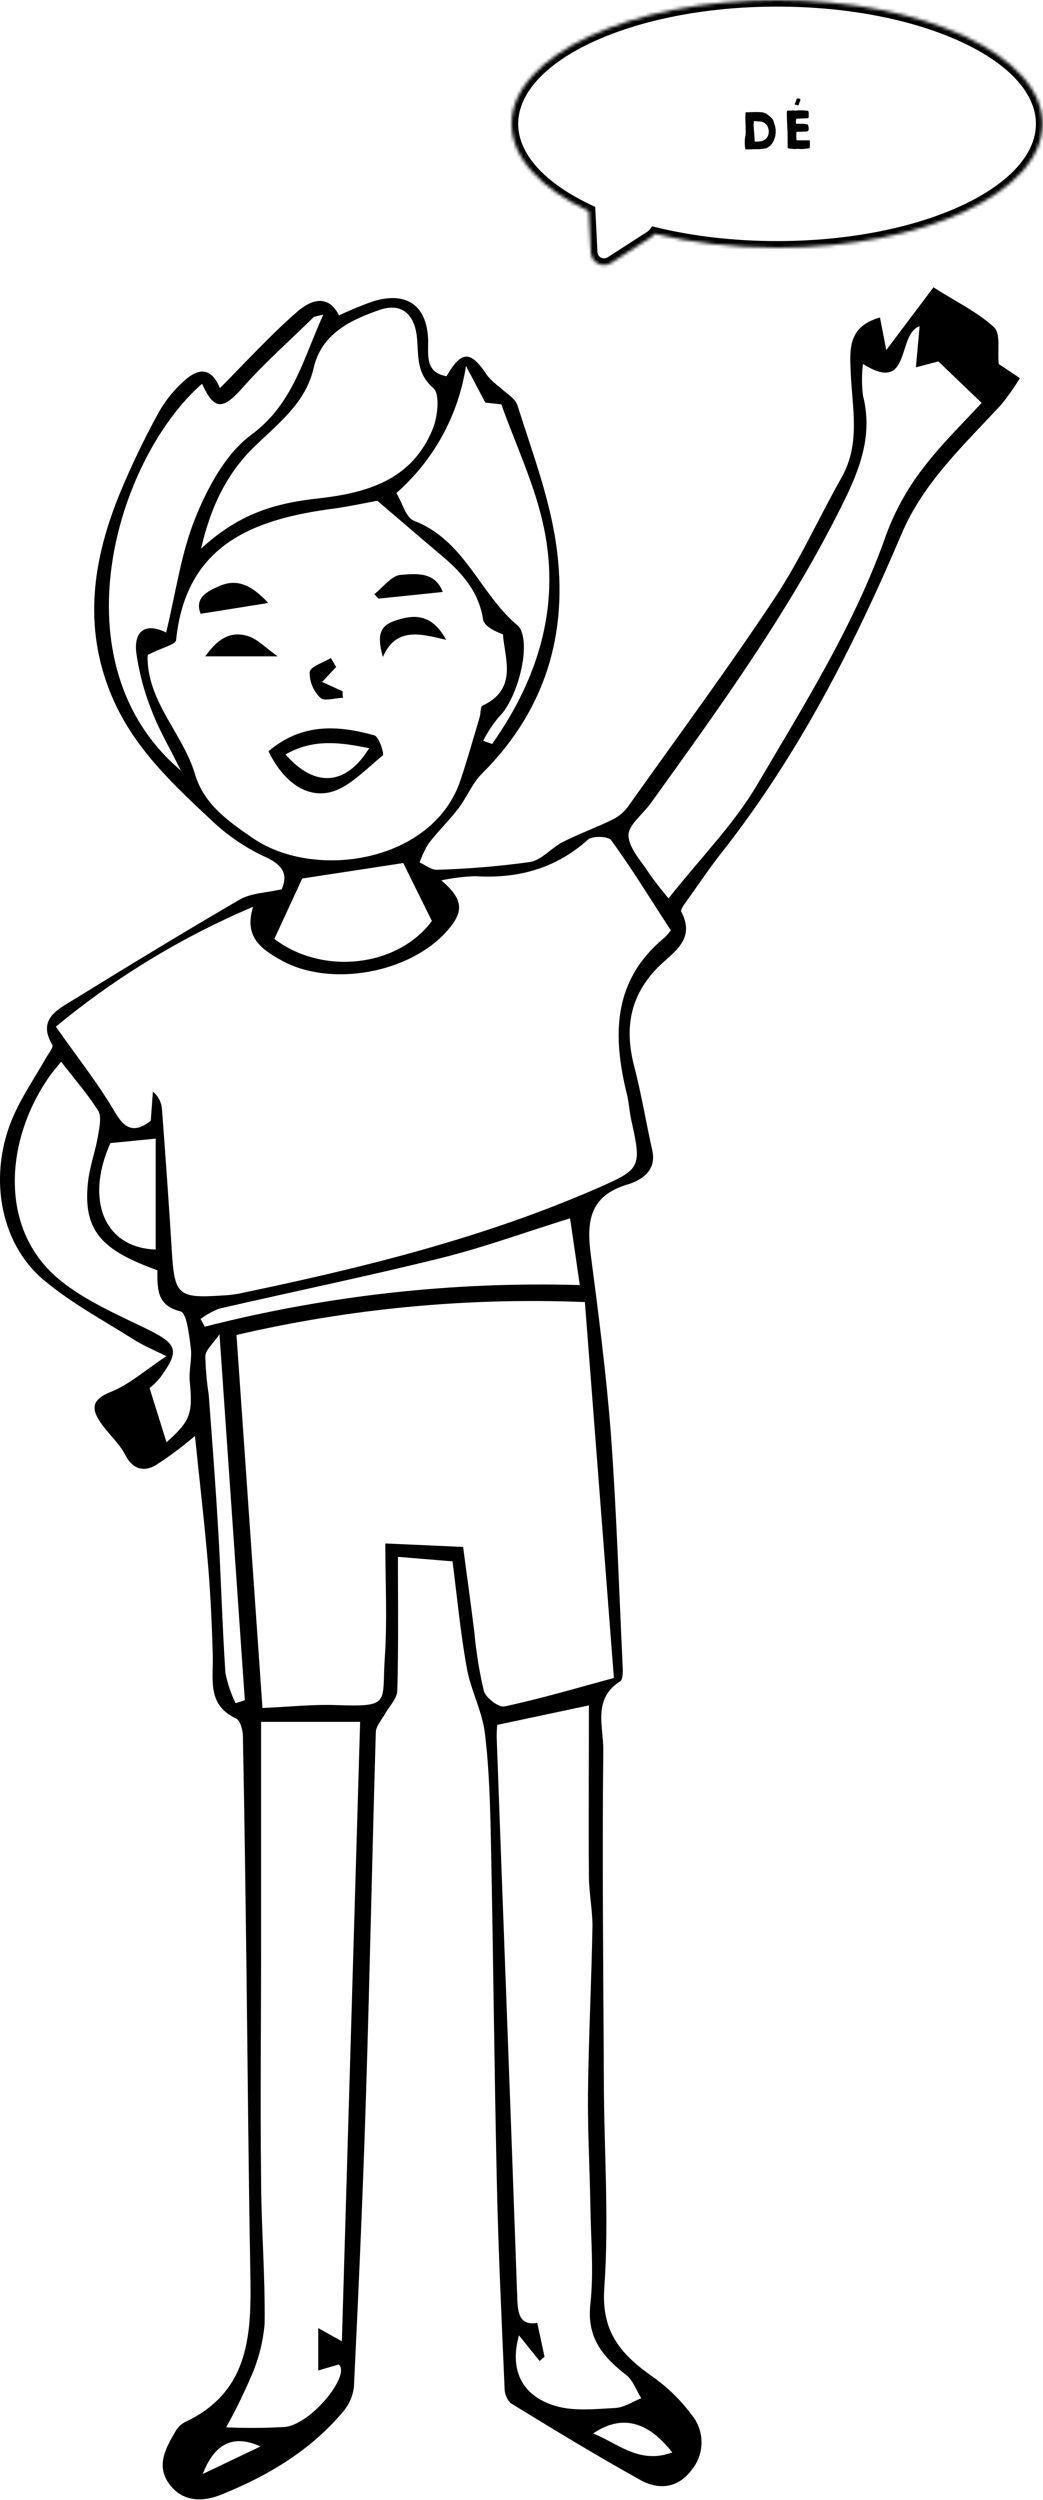 <svg width="316" height="757" viewBox="0 0 316 757" fill="none" xmlns="http://www.w3.org/2000/svg">
<path d="M136.961 472.776L120.563 471.417C120.563 485.215 120.75 498.544 120.376 511.874C120.376 514.216 118.033 516.559 116.674 518.902C115.667 520.776 113.91 522.626 113.863 524.547C112.762 561.396 112.036 598.292 110.865 635.14C109.951 664.352 108.639 693.564 107.234 722.753C106.904 725.573 105.728 728.227 103.86 730.366C93.998 742.079 81.067 749.739 67.035 755.385C61.553 757.61 55.322 757.728 51.246 752.129C47.17 746.53 50.286 741.142 53.237 736.106C53.899 734.95 54.884 734.014 56.072 733.412C76.031 724.041 76.171 706.167 75.843 687.872C75.281 657.301 75.047 626.707 74.672 596.113C74.367 572.687 74.063 549.261 73.594 525.836C73.594 523.938 72.798 520.94 71.509 520.354C63.076 516.465 64.482 509.18 64.482 502.199C64.247 492.829 63.826 483.247 63.029 473.783C61.928 460.829 60.406 448.015 59.07 434.803C55.265 438.064 51.242 441.061 47.029 443.775C43.516 445.719 40.212 444.923 37.964 440.589C36.113 437.005 32.833 434.194 30.514 430.82C27.586 426.557 27.727 423.793 33.606 421.45C39.088 419.295 43.773 415.055 50.426 410.651C45.554 408.308 42.953 407.16 40.634 405.685C31.264 399.781 21.542 394.557 13.203 387.553C-0.384 376.145 -3.711 355.108 4.277 337.469C6.971 331.495 10.719 326.037 13.952 320.321C14.702 319.009 16.295 317.065 15.826 316.362C11.329 308.702 17.255 305.82 22.081 302.845C38.807 292.538 55.603 282.301 72.634 272.392C76.077 270.401 80.669 270.354 85.354 269.276C87.205 264.966 85.94 262.084 80.669 259.625C74.974 257.025 69.719 253.556 65.091 249.341C52.839 237.909 40.4 226.548 33.724 210.454C25.056 189.558 28.148 169.271 36.371 149.242C39.788 141.015 43.643 132.976 47.92 125.161C50.034 121.337 52.801 117.912 56.095 115.041C61.038 110.801 64.388 112.112 66.637 117.524C74.203 109.934 81.676 101.688 90.063 94.379C93.764 91.146 99.269 88.593 102.712 95.504C106.125 93.884 109.62 92.445 113.184 91.193C123.468 88.124 129.582 92.716 129.722 103.445C129.722 107.966 128.996 112.815 135.274 113.916C139.96 105.998 142.536 105.998 147.784 113.916C148.898 115.172 150.138 116.31 151.485 117.313C153.336 119.093 156.17 120.639 156.803 122.818C160.902 135.819 165.775 148.774 168.07 162.15C172.756 189.558 166.267 214.108 146.003 234.278C143.099 237.183 141.506 241.306 138.976 244.679C136.118 248.404 132.721 251.707 129.863 255.385C128.748 257.2 127.836 259.132 127.146 261.147C128.903 261.944 130.706 263.49 132.44 263.373C141.845 263.097 151.229 262.315 160.551 261.03C164.088 260.468 167.016 256.72 170.507 254.963C175.403 252.48 180.603 250.606 185.546 248.193C187.396 247.289 189.002 245.956 190.231 244.304C205.177 223.221 220.474 202.583 234.74 181.055C242.424 169.506 248.14 156.668 255.004 144.534C260.79 134.297 258.166 123.451 257.744 112.815C257.487 106.045 256.69 98.924 266.599 96.136C267.302 99.673 267.911 102.812 268.52 105.998C273.44 99.486 278.312 92.974 282.81 87C289.838 91.498 296.28 94.543 301.199 99.135C303.214 101.009 302.183 106.162 302.581 110.215L309 114.502C307.327 117.254 305.473 119.892 303.448 122.396C292.133 134.718 279.718 146.01 272.995 162.033C258.564 196.024 241.745 228.773 218.717 258.079C214.992 262.764 211.689 267.777 208.129 272.696C207.402 273.75 206.067 275.414 206.418 276.07C210.963 284.761 203.607 288.509 199.18 293.077C190.723 301.744 189.201 311.583 192.152 322.921C194.331 331.261 195.713 339.835 197.61 348.268C199.063 354.64 194.096 357.474 190.161 358.646C178.659 362.066 177.675 369.796 178.963 379.729C181.306 397.72 183.649 415.734 185.054 433.819C186.811 457.666 187.561 481.584 188.685 505.455C188.685 506.72 188.685 508.664 187.865 509.133C179.479 514.427 182.852 522.907 182.782 529.841C182.43 562.872 182.782 595.926 182.946 628.979C182.946 650.273 184.586 671.661 183.086 692.838C182.126 706.285 188.31 713.055 197.774 719.708C202.257 722.877 206.21 726.735 209.487 731.139C211.464 733.5 212.547 736.482 212.547 739.561C212.547 742.64 211.464 745.621 209.487 747.982C205.2 753.651 199.367 753.933 193.933 750.911C180.65 743.532 167.649 735.614 154.694 727.672C154.095 727.051 153.626 726.317 153.312 725.513C152.998 724.708 152.847 723.85 152.867 722.987C151.977 702.208 150.97 681.406 150.525 660.628C149.751 626.426 149.447 592.224 148.744 558.023C148.51 546.966 148.252 535.838 146.917 524.899C146.12 518.175 142.63 511.827 141.435 505.127C139.514 494.562 138.531 483.857 137.102 472.8L136.961 472.776ZM76.71 274.57C55.126 283.709 34.988 295.941 16.927 310.88C23.252 319.923 29.648 327.958 34.754 336.649C37.987 342.224 40.868 343.021 45.671 339.413C45.882 336.461 46.116 333.51 46.327 330.558C47.147 331.231 47.816 332.069 48.292 333.018C48.769 333.966 49.041 335.003 49.091 336.063C50.145 350.236 51.176 364.408 52.042 378.581C52.862 392.238 53.846 393.199 67.644 392.262C69.216 392.189 70.782 392.009 72.329 391.723C109.389 384.016 146.074 375.02 180.931 359.817C194.167 354.031 194.448 353.515 191.285 339.296C190.7 336.719 190.583 334.049 189.974 331.495C185.57 313.738 185.499 297.036 201.195 284.034C201.964 283.337 202.648 282.55 203.233 281.692C197.095 272.322 191.52 263.115 185.171 254.424C184.305 253.206 179.455 253.042 178.144 254.237C168.305 263.068 156.873 266.114 143.965 265.317C140.515 265.439 137.082 265.862 133.705 266.582C140.358 272.251 140.733 275.953 135.438 281.903C124.124 294.717 100.042 299.074 85.213 290.781C79.31 287.478 73.735 283.753 76.71 274.5V274.57ZM79.521 517.191C87.907 516.817 94.748 516.067 101.541 516.301C118.759 516.887 115.597 515.856 116.604 501.59C117.354 490.416 116.745 479.148 116.745 467.365L140.311 468.419C141.435 476.993 142.653 485.543 143.708 494.187C144.251 500.19 145.214 506.147 146.589 512.014C147.198 514.123 151.11 517.145 152.891 516.699C163.948 514.357 174.84 511.101 185.991 508.102C182.969 469.051 180.135 432.109 177.206 394.276C141.734 392.84 106.229 396.189 71.65 404.232C74.297 442.182 76.874 479.078 79.521 517.215V517.191ZM44.874 198.273C45.015 197.242 44.663 198.437 44.71 199.608C45.085 213.007 55.463 222.307 59.07 234.419C61.788 243.531 69.12 248.661 76.569 253.768C95.521 266.77 131.315 261.03 139.538 236.176C141.646 229.874 143.427 223.502 145.324 217.154C145.675 215.982 145.511 214.015 146.167 213.687C157.013 208.627 152.891 199.28 152.375 192.088C149.517 191.011 146.659 189.488 146.355 187.567C145.043 179.11 140.053 173.511 133.799 168.241C127.544 162.97 121.313 157.582 114.332 151.632C111.169 152.194 106.297 153.272 101.354 153.974C76.921 157.137 56.353 164.727 53.354 193.798C53.214 195.227 48.88 196.141 44.874 198.273ZM79.099 521.385C79.099 545.162 79.099 568.236 79.099 591.24C79.099 613.823 78.818 636.382 79.099 658.941C79.099 673.863 80.364 688.762 80.177 703.661C79.688 709.287 78.254 714.791 75.937 719.942C73.72 725.086 71.241 730.114 68.511 735.005C74.475 735.27 80.448 735.231 86.408 734.887C94.467 733.95 106.343 719.075 102.619 715.983L96.411 717.787V704.949L103.579 708.955C105.43 646.033 107.257 583.932 109.108 521.385H79.099ZM178.331 516.418L150.665 522.298C150.538 523.481 150.476 524.67 150.478 525.859C151.43 552.268 152.406 578.669 153.406 605.062C154.53 635.031 155.624 665 156.686 694.97C156.85 699.655 156.896 704.34 162.776 703.38C163.596 707.245 164.299 710.407 164.978 713.664L163.479 714.905L157.224 707.151C154.366 717.482 157.927 725.4 168.234 728.516C173.857 730.202 180.322 729.453 186.389 729.148C189.06 729.008 191.66 727.227 194.284 726.197C192.808 723.854 191.824 720.855 189.763 719.169C182.594 713.664 177.722 707.831 178.87 697.64C179.947 687.848 178.987 677.822 178.87 667.89C178.659 656.388 178.026 644.885 178.144 633.407C178.354 616.681 179.198 599.955 179.502 583.229C179.502 578.263 178.471 573.32 178.425 568.353C178.284 551.206 178.425 534.058 178.425 516.301L178.331 516.418ZM202.577 271.994C212.486 259.508 222.418 249.481 229.352 237.698C243.759 213.218 258.963 189.066 268.473 161.963C271.081 154.875 274.737 148.218 279.32 142.215C284.918 134.742 291.759 128.159 297.404 121.998L284.309 109.442L277.492 111.222C277.937 106.279 278.265 102.578 278.617 98.783C271.589 101.126 276.274 119.585 261.446 110.192C261.069 113.366 261.069 116.574 261.446 119.749C264.561 131.884 260.438 142.261 255.144 152.92C239.097 185.224 218.014 214.226 197.072 243.344C194.729 246.6 190.302 249.856 190.419 252.995C190.559 256.907 194.307 260.749 196.697 264.474C198.266 266.816 200.211 269.159 202.483 271.994H202.577ZM60.944 166.109C72.353 155.638 82.988 152.405 96.388 150.929C111.427 149.242 124.85 145.283 131.128 129.846C132.627 126.145 133.353 119.281 131.292 117.524C125.904 112.839 126.888 107.451 126.302 101.993C125.553 94.965 121.5 91.615 115.011 93.84C106.109 96.909 97.395 101.102 95.029 111.433C92.663 121.764 84.792 127.831 77.624 134.718C69.19 142.707 64.06 152.616 60.944 166.015V166.109ZM50.356 191.432C53.284 179.438 54.854 167.421 59.281 156.575C63.029 147.415 68.417 137.365 76.054 131.72C88.798 122.35 91.796 108.809 97.957 95.269C96.153 95.761 95.31 95.738 94.888 96.159C87.743 103.187 80.247 109.817 73.641 117.243C67.48 124.27 64.903 124.27 61.202 116.212C35.223 139.005 16.435 200.849 54.807 233.341C51.199 226.056 48.06 220.785 45.952 215.139C43.676 209.473 42.102 203.549 41.267 197.5C40.658 191.948 43.234 188.129 50.309 191.503L50.356 191.432ZM146.355 224.299L149.096 225.283C163.479 204.902 170.179 182.437 164.322 157.699C161.535 145.799 156.217 134.508 151.883 122.443L147.034 121.904L141.178 110.801C138.904 125.713 131.437 139.344 120.094 149.289C121.898 152.241 122.976 156.762 125.436 157.699C140.92 163.626 145.441 180.047 157.013 189.558C157.538 190.131 157.916 190.822 158.115 191.573C160.34 198.202 156.147 212.398 151.087 217.154C149.258 219.349 147.686 221.746 146.402 224.299H146.355ZM47.756 384.672C31.053 378.628 25.009 372.959 26.672 357.826C27.211 353 29.015 348.315 29.765 343.513C30.163 341.17 30.795 338.078 29.765 336.368C26.485 331.191 22.409 326.529 18.52 321.492C17.044 323.32 15.99 324.491 15.1 325.779C1.583 344.871 -0.572 371.998 17.771 387.295C25.548 393.761 35.363 397.954 44.593 402.475C53.823 406.996 54.502 408.941 48.552 417.116C47.589 418.296 46.505 419.371 45.319 420.326C47.217 426.416 48.88 431.687 50.45 436.724C57.735 430.211 58.438 428.127 57.477 418.194C57.196 414.868 58.227 411.424 57.805 408.144C57.29 404.232 56.587 397.603 54.713 397.111C47.545 395.307 47.685 390.528 47.685 384.742L47.756 384.672ZM83.129 284.316C97.957 295.537 120.61 292.702 130.847 278.881C127.591 272.298 124.686 266.442 122.179 261.335L91.562 266.02L83.129 284.292V284.316ZM60.78 399.383L62.045 401.726C99.146 392.257 137.387 388.015 175.66 389.123C174.583 381.743 173.669 375.372 172.709 368.906C159.45 373.029 146.776 377.644 133.775 380.9C111.427 386.452 88.844 391.09 66.403 396.267C64.396 397.047 62.505 398.095 60.78 399.383ZM33.442 346.136C25.665 363.542 31.732 377.855 47.17 378.37V344.778L33.442 346.136ZM71.369 515.739L74.18 514.849C71.673 478.773 69.167 442.674 66.496 404.021C64.458 407.02 62.326 408.707 62.209 410.627C62.299 414.55 62.643 418.462 63.24 422.34C64.271 436.162 65.348 450.006 66.145 463.874C66.988 478.117 67.34 492.36 68.3 506.603C68.933 509.766 69.964 512.836 71.369 515.739ZM203.678 742.618C196.228 733.013 188.24 731.092 179.713 736.855C187.537 740.065 193.769 746.226 203.678 742.618ZM78.935 740.791C69.987 736.715 64.622 740.791 61.436 749.13L78.935 740.791Z" fill="black"/>
<path d="M81.349 227.486C91.469 218.865 102.432 219.592 113.465 222.684C114.824 223.082 116.487 228.306 115.972 228.751C110.631 233.038 105.243 239.082 99.152 240.066C91.586 241.284 85.237 235.545 81.349 227.486ZM86.502 228.447C95.498 238.731 104.915 237.817 111.849 226.549C103.299 224.862 95.146 223.527 86.502 228.447Z" fill="black"/>
<path d="M81.298 182.579L60.8 185.858C58.809 181.009 62.862 178.995 66.587 177.402C72.092 175.059 76.402 177.402 81.298 182.579Z" fill="black"/>
<path d="M135.175 193.75C127.116 191.829 119.972 189.885 115.989 198.951C114.162 192.391 115.076 189.58 119.48 188.011C125.008 186.137 130.63 185.41 135.175 193.75Z" fill="black"/>
<path d="M113.406 179.909C116.053 177.848 118.583 174.31 121.371 174.076C126.056 173.701 131.842 173.045 134.138 179.253L114.648 181.268L113.406 179.909Z" fill="black"/>
<path d="M62.197 198.742C65.5 194.057 69.436 190.754 75.269 192.652C77.963 193.518 80.188 195.931 84.124 198.742H62.197Z" fill="black"/>
<path d="M101.836 201.972L97.596 206.493L103.804 209.328C103.804 210.288 103.804 210.78 103.968 211.296C101.626 211.296 98.252 212.49 97.058 211.296C96.007 210.291 95.177 209.079 94.62 207.736C94.064 206.393 93.793 204.948 93.825 203.495C94.059 201.808 97.948 200.66 100.22 199.255L101.836 201.925" fill="black"/>
<mask id="path-8-inside-1_1586_7105" fill="white">
<path fill-rule="evenodd" clip-rule="evenodd" d="M235.428 75C279.847 75 315.855 58.211 315.855 37.5C315.855 16.789 279.847 0 235.428 0C191.009 0 155 16.789 155 37.5C155 47.818 163.937 57.162 178.398 63.943L179.009 76.434C179.159 79.51 182.582 81.269 185.171 79.601L197.319 71.773C197.745 71.498 198.096 71.164 198.373 70.792C209.462 73.481 222.064 75 235.428 75Z"/>
</mask>
<path d="M178.398 63.943L180.396 63.845L180.337 62.643L179.247 62.132L178.398 63.943ZM179.009 76.434L177.011 76.532V76.532L179.009 76.434ZM185.171 79.601L186.254 81.282L185.171 79.601ZM197.319 71.773L198.402 73.454L197.319 71.773ZM198.373 70.792L198.844 68.848L197.558 68.536L196.768 69.599L198.373 70.792ZM313.855 37.5C313.855 46.616 305.851 55.491 291.453 62.204C277.218 68.841 257.412 73 235.428 73V77C257.862 77 278.27 72.764 293.144 65.829C307.855 58.97 317.855 49.095 317.855 37.5H313.855ZM235.428 2C257.412 2 277.218 6.159 291.453 12.796C305.851 19.509 313.855 28.384 313.855 37.5H317.855C317.855 25.905 307.855 16.03 293.144 9.171C278.27 2.236 257.862 -2 235.428 -2V2ZM157 37.5C157 28.384 165.004 19.509 179.402 12.796C193.637 6.159 213.443 2 235.428 2V-2C212.994 -2 192.586 2.236 177.712 9.171C163 16.03 153 25.905 153 37.5H157ZM179.247 62.132C164.945 55.426 157 46.582 157 37.5H153C153 49.053 162.929 58.899 177.549 65.753L179.247 62.132ZM181.006 76.336L180.396 63.845L176.401 64.04L177.011 76.532L181.006 76.336ZM184.087 77.92C182.793 78.754 181.082 77.874 181.006 76.336L177.011 76.532C177.237 81.145 182.372 83.784 186.254 81.282L184.087 77.92ZM196.235 70.092L184.087 77.92L186.254 81.282L198.402 73.454L196.235 70.092ZM196.768 69.599C196.634 69.779 196.46 69.947 196.235 70.092L198.402 73.454C199.031 73.049 199.559 72.55 199.979 71.984L196.768 69.599ZM235.428 73C222.212 73 209.769 71.497 198.844 68.848L197.902 72.735C209.156 75.464 221.917 77 235.428 77V73Z" fill="black" mask="url(#path-8-inside-1_1586_7105)"/>
<path d="M225.641 42.69C225.641 42.261 225.686 41.837 225.777 41.418C225.878 40.999 225.928 40.575 225.928 40.147V40.01C225.928 39.891 225.923 39.714 225.914 39.477C225.914 39.23 225.91 38.957 225.9 38.656C225.891 38.346 225.882 38.023 225.873 37.685C225.864 37.339 225.855 37.016 225.846 36.715C225.837 36.405 225.827 36.127 225.818 35.881C225.818 35.635 225.818 35.453 225.818 35.334L225.873 34.227C225.873 34.199 225.882 34.158 225.9 34.103C225.919 34.049 225.951 34.012 225.996 33.994H226.926C226.944 33.994 226.985 33.994 227.049 33.994C227.122 33.985 227.195 33.976 227.268 33.967C227.35 33.958 227.423 33.953 227.486 33.953C227.559 33.944 227.605 33.94 227.623 33.94C227.632 33.94 227.691 33.94 227.801 33.94C227.91 33.94 228.038 33.94 228.184 33.94C228.329 33.93 228.475 33.926 228.621 33.926C228.767 33.926 228.885 33.926 228.977 33.926C229.031 33.926 229.122 33.926 229.25 33.926C229.378 33.926 229.51 33.93 229.646 33.94C229.792 33.94 229.929 33.94 230.057 33.94C230.184 33.94 230.271 33.94 230.316 33.94C230.581 33.967 230.845 34.008 231.109 34.062C231.383 34.108 231.643 34.185 231.889 34.295C231.943 34.295 231.984 34.309 232.012 34.336C232.358 34.555 232.677 34.783 232.969 35.02C233.26 35.247 233.548 35.512 233.83 35.812C234.04 36.031 234.199 36.277 234.309 36.551C234.418 36.824 234.509 37.102 234.582 37.385C234.6 37.44 234.623 37.522 234.65 37.631C234.687 37.731 234.719 37.84 234.746 37.959C234.783 38.068 234.814 38.169 234.842 38.26C234.869 38.351 234.883 38.41 234.883 38.438C234.91 38.556 234.924 38.67 234.924 38.779C234.924 38.88 234.951 38.98 235.006 39.08V39.955C235.006 39.973 235.015 40.005 235.033 40.051C235.051 40.087 235.061 40.115 235.061 40.133V40.174V40.188C235.061 40.197 235.051 40.219 235.033 40.256L235.006 40.31C234.997 40.338 234.983 40.383 234.965 40.447C234.947 40.502 234.938 40.538 234.938 40.557C234.938 40.566 234.938 40.593 234.938 40.639C234.938 40.684 234.938 40.734 234.938 40.789C234.938 40.835 234.938 40.88 234.938 40.926C234.938 40.971 234.938 40.999 234.938 41.008C234.938 41.017 234.928 41.04 234.91 41.076C234.892 41.103 234.883 41.122 234.883 41.131C234.883 41.149 234.874 41.199 234.855 41.281C234.837 41.363 234.828 41.413 234.828 41.432C234.81 41.486 234.773 41.582 234.719 41.719C234.673 41.855 234.623 42.001 234.568 42.156C234.514 42.311 234.459 42.457 234.404 42.594C234.359 42.73 234.327 42.826 234.309 42.881C234.181 43.036 234.062 43.204 233.953 43.387C233.853 43.56 233.73 43.724 233.584 43.879C233.393 44.107 233.178 44.294 232.941 44.44C232.704 44.576 232.454 44.722 232.189 44.877C232.171 44.886 232.148 44.9 232.121 44.918C232.094 44.927 232.076 44.932 232.066 44.932C232.057 44.941 232.03 44.945 231.984 44.945C231.939 44.936 231.907 44.932 231.889 44.932C231.597 44.977 231.319 45.023 231.055 45.068C230.799 45.123 230.512 45.16 230.193 45.178C230.148 45.178 230.038 45.178 229.865 45.178C229.701 45.178 229.519 45.178 229.318 45.178C229.118 45.178 228.931 45.178 228.758 45.178C228.594 45.178 228.489 45.178 228.443 45.178C228.416 45.178 228.343 45.178 228.225 45.178C228.106 45.187 227.983 45.196 227.855 45.205C227.728 45.214 227.605 45.219 227.486 45.219C227.368 45.228 227.295 45.232 227.268 45.232H226.051C226.033 45.242 226.001 45.255 225.955 45.273C225.919 45.292 225.891 45.292 225.873 45.273C225.864 45.273 225.85 45.26 225.832 45.232C225.823 45.214 225.818 45.196 225.818 45.178C225.809 45.16 225.796 45.105 225.777 45.014C225.768 44.922 225.759 44.859 225.75 44.822C225.704 44.476 225.673 44.12 225.654 43.756C225.645 43.391 225.641 43.036 225.641 42.69ZM228.621 42.484C228.63 42.548 228.639 42.626 228.648 42.717C228.667 42.799 228.717 42.853 228.799 42.881C228.817 42.881 228.858 42.885 228.922 42.895C228.986 42.895 229.027 42.895 229.045 42.895C229.063 42.895 229.1 42.895 229.154 42.895C229.218 42.885 229.255 42.881 229.264 42.881C229.318 42.881 229.41 42.876 229.537 42.867C229.665 42.858 229.797 42.849 229.934 42.84C230.079 42.822 230.216 42.808 230.344 42.799C230.471 42.79 230.562 42.781 230.617 42.772C232.148 42.361 232.914 41.359 232.914 39.764C232.914 39.472 232.859 39.158 232.75 38.82C232.65 38.474 232.522 38.173 232.367 37.918C232.34 37.891 232.294 37.845 232.23 37.781C232.176 37.717 232.112 37.654 232.039 37.59C231.975 37.517 231.911 37.453 231.848 37.398C231.784 37.335 231.738 37.289 231.711 37.262C231.702 37.262 231.638 37.23 231.52 37.166C231.41 37.102 231.324 37.061 231.26 37.043C231.169 36.997 231.059 36.956 230.932 36.92C230.813 36.874 230.708 36.838 230.617 36.81C230.544 36.81 230.417 36.806 230.234 36.797C230.061 36.779 229.874 36.765 229.674 36.756C229.473 36.738 229.282 36.724 229.1 36.715C228.926 36.697 228.808 36.688 228.744 36.688H228.566H228.389C228.389 36.733 228.384 36.82 228.375 36.947C228.366 37.075 228.357 37.212 228.348 37.357C228.348 37.503 228.343 37.64 228.334 37.768C228.325 37.895 228.32 37.986 228.32 38.041V38.123V38.205L228.621 41.951V42.484ZM238.614 40.023C238.605 39.896 238.591 39.7 238.573 39.435C238.564 39.171 238.55 38.875 238.532 38.547C238.523 38.21 238.509 37.859 238.491 37.494C238.473 37.12 238.455 36.765 238.436 36.428C238.427 36.09 238.418 35.79 238.409 35.525C238.4 35.261 238.395 35.065 238.395 34.938V34.377V33.83C238.395 33.757 238.418 33.693 238.464 33.639C238.518 33.575 238.573 33.525 238.628 33.488H239.571C239.58 33.488 239.617 33.484 239.681 33.475C239.744 33.465 239.813 33.461 239.886 33.461C239.959 33.452 240.027 33.443 240.091 33.434C240.155 33.425 240.196 33.42 240.214 33.42C240.268 33.438 240.369 33.456 240.515 33.475C240.66 33.484 240.82 33.488 240.993 33.488C241.166 33.488 241.326 33.484 241.472 33.475C241.617 33.465 241.718 33.447 241.772 33.42H243.194C243.249 33.42 243.349 33.425 243.495 33.434C243.641 33.443 243.796 33.456 243.96 33.475C244.124 33.484 244.274 33.497 244.411 33.516C244.557 33.525 244.657 33.534 244.712 33.543C244.73 33.543 244.753 33.547 244.78 33.557C244.807 33.566 244.826 33.575 244.835 33.584C244.862 33.63 244.899 33.698 244.944 33.789C244.99 33.88 245.013 33.93 245.013 33.94V35.539C245.013 35.594 244.962 35.653 244.862 35.717C244.771 35.781 244.703 35.812 244.657 35.812L241.444 35.935C241.417 35.935 241.38 35.945 241.335 35.963C241.289 35.972 241.266 35.981 241.266 35.99C241.257 35.999 241.244 36.04 241.225 36.113C241.216 36.186 241.207 36.245 241.198 36.291C241.198 36.318 241.194 36.355 241.184 36.4C241.175 36.446 241.166 36.496 241.157 36.551C241.157 36.596 241.153 36.642 241.143 36.688C241.143 36.724 241.143 36.747 241.143 36.756V37.139V37.398L241.376 37.494H243.659L244.657 37.685C244.73 37.704 244.789 37.781 244.835 37.918C244.88 38.046 244.917 38.191 244.944 38.355C244.972 38.51 244.99 38.665 244.999 38.82C245.008 38.966 245.013 39.062 245.013 39.107C245.013 39.317 244.967 39.472 244.876 39.572C244.785 39.672 244.666 39.745 244.52 39.791C244.375 39.828 244.215 39.846 244.042 39.846C243.869 39.846 243.7 39.85 243.536 39.859C243.454 39.859 243.308 39.864 243.099 39.873C242.889 39.882 242.666 39.891 242.429 39.9C242.192 39.9 241.968 39.905 241.759 39.914C241.549 39.914 241.403 39.914 241.321 39.914C241.321 39.941 241.317 39.996 241.307 40.078C241.298 40.151 241.289 40.233 241.28 40.324C241.28 40.406 241.276 40.488 241.266 40.57C241.266 40.652 241.266 40.707 241.266 40.734C241.266 40.753 241.262 40.83 241.253 40.967C241.253 41.094 241.253 41.195 241.253 41.268C241.253 41.304 241.253 41.35 241.253 41.404C241.253 41.459 241.253 41.514 241.253 41.568C241.262 41.623 241.266 41.673 241.266 41.719C241.266 41.755 241.266 41.773 241.266 41.773C241.266 41.819 241.271 41.901 241.28 42.02C241.298 42.138 241.312 42.215 241.321 42.252C241.33 42.307 241.344 42.361 241.362 42.416C241.38 42.471 241.426 42.498 241.499 42.498H245.067C245.085 42.498 245.136 42.507 245.218 42.525C245.3 42.535 245.35 42.562 245.368 42.607V43.168V43.728C245.368 43.765 245.363 43.833 245.354 43.934C245.354 44.025 245.35 44.125 245.341 44.234C245.332 44.335 245.322 44.435 245.313 44.535C245.313 44.626 245.313 44.69 245.313 44.727C245.259 44.827 245.19 44.886 245.108 44.904C245.026 44.922 244.935 44.936 244.835 44.945C244.753 44.954 244.625 44.968 244.452 44.986C244.288 45.005 244.115 45.023 243.932 45.041C243.75 45.059 243.582 45.078 243.427 45.096C243.281 45.114 243.185 45.123 243.14 45.123H242.866C242.647 45.123 242.424 45.114 242.196 45.096C241.968 45.078 241.74 45.068 241.513 45.068C241.421 45.068 241.335 45.078 241.253 45.096C241.18 45.114 241.102 45.123 241.02 45.123C240.729 45.123 240.437 45.109 240.145 45.082C239.854 45.064 239.562 45.036 239.27 45C239.261 45 239.225 45 239.161 45C239.097 45.009 239.061 45.009 239.052 45C239.033 45 239.002 44.982 238.956 44.945C238.91 44.909 238.883 44.891 238.874 44.891C238.847 44.872 238.796 44.85 238.724 44.822C238.66 44.795 238.628 44.763 238.628 44.727L238.614 40.379V40.023ZM240.788 31.574C240.788 31.51 240.793 31.456 240.802 31.41C240.82 31.365 240.843 31.31 240.87 31.246C240.906 31.182 240.952 31.096 241.007 30.986C241.061 30.877 241.13 30.717 241.212 30.508C241.257 30.353 241.285 30.253 241.294 30.207C241.303 30.162 241.317 30.102 241.335 30.029C241.353 29.938 241.367 29.879 241.376 29.852C241.394 29.815 241.453 29.797 241.554 29.797C241.909 29.815 242.155 29.852 242.292 29.906C242.429 29.952 242.497 30.043 242.497 30.18C242.497 30.307 242.447 30.485 242.347 30.713C242.246 30.941 242.137 31.246 242.018 31.629C242 31.747 241.95 31.838 241.868 31.902C241.813 31.93 241.754 31.939 241.69 31.93C241.636 31.912 241.581 31.893 241.526 31.875C241.472 31.848 241.412 31.82 241.349 31.793C241.285 31.766 241.216 31.752 241.143 31.752C241.125 31.752 241.075 31.743 240.993 31.725C240.911 31.706 240.861 31.697 240.843 31.697C240.834 31.688 240.82 31.67 240.802 31.643C240.783 31.606 240.779 31.583 240.788 31.574Z" fill="black"/>
</svg>
